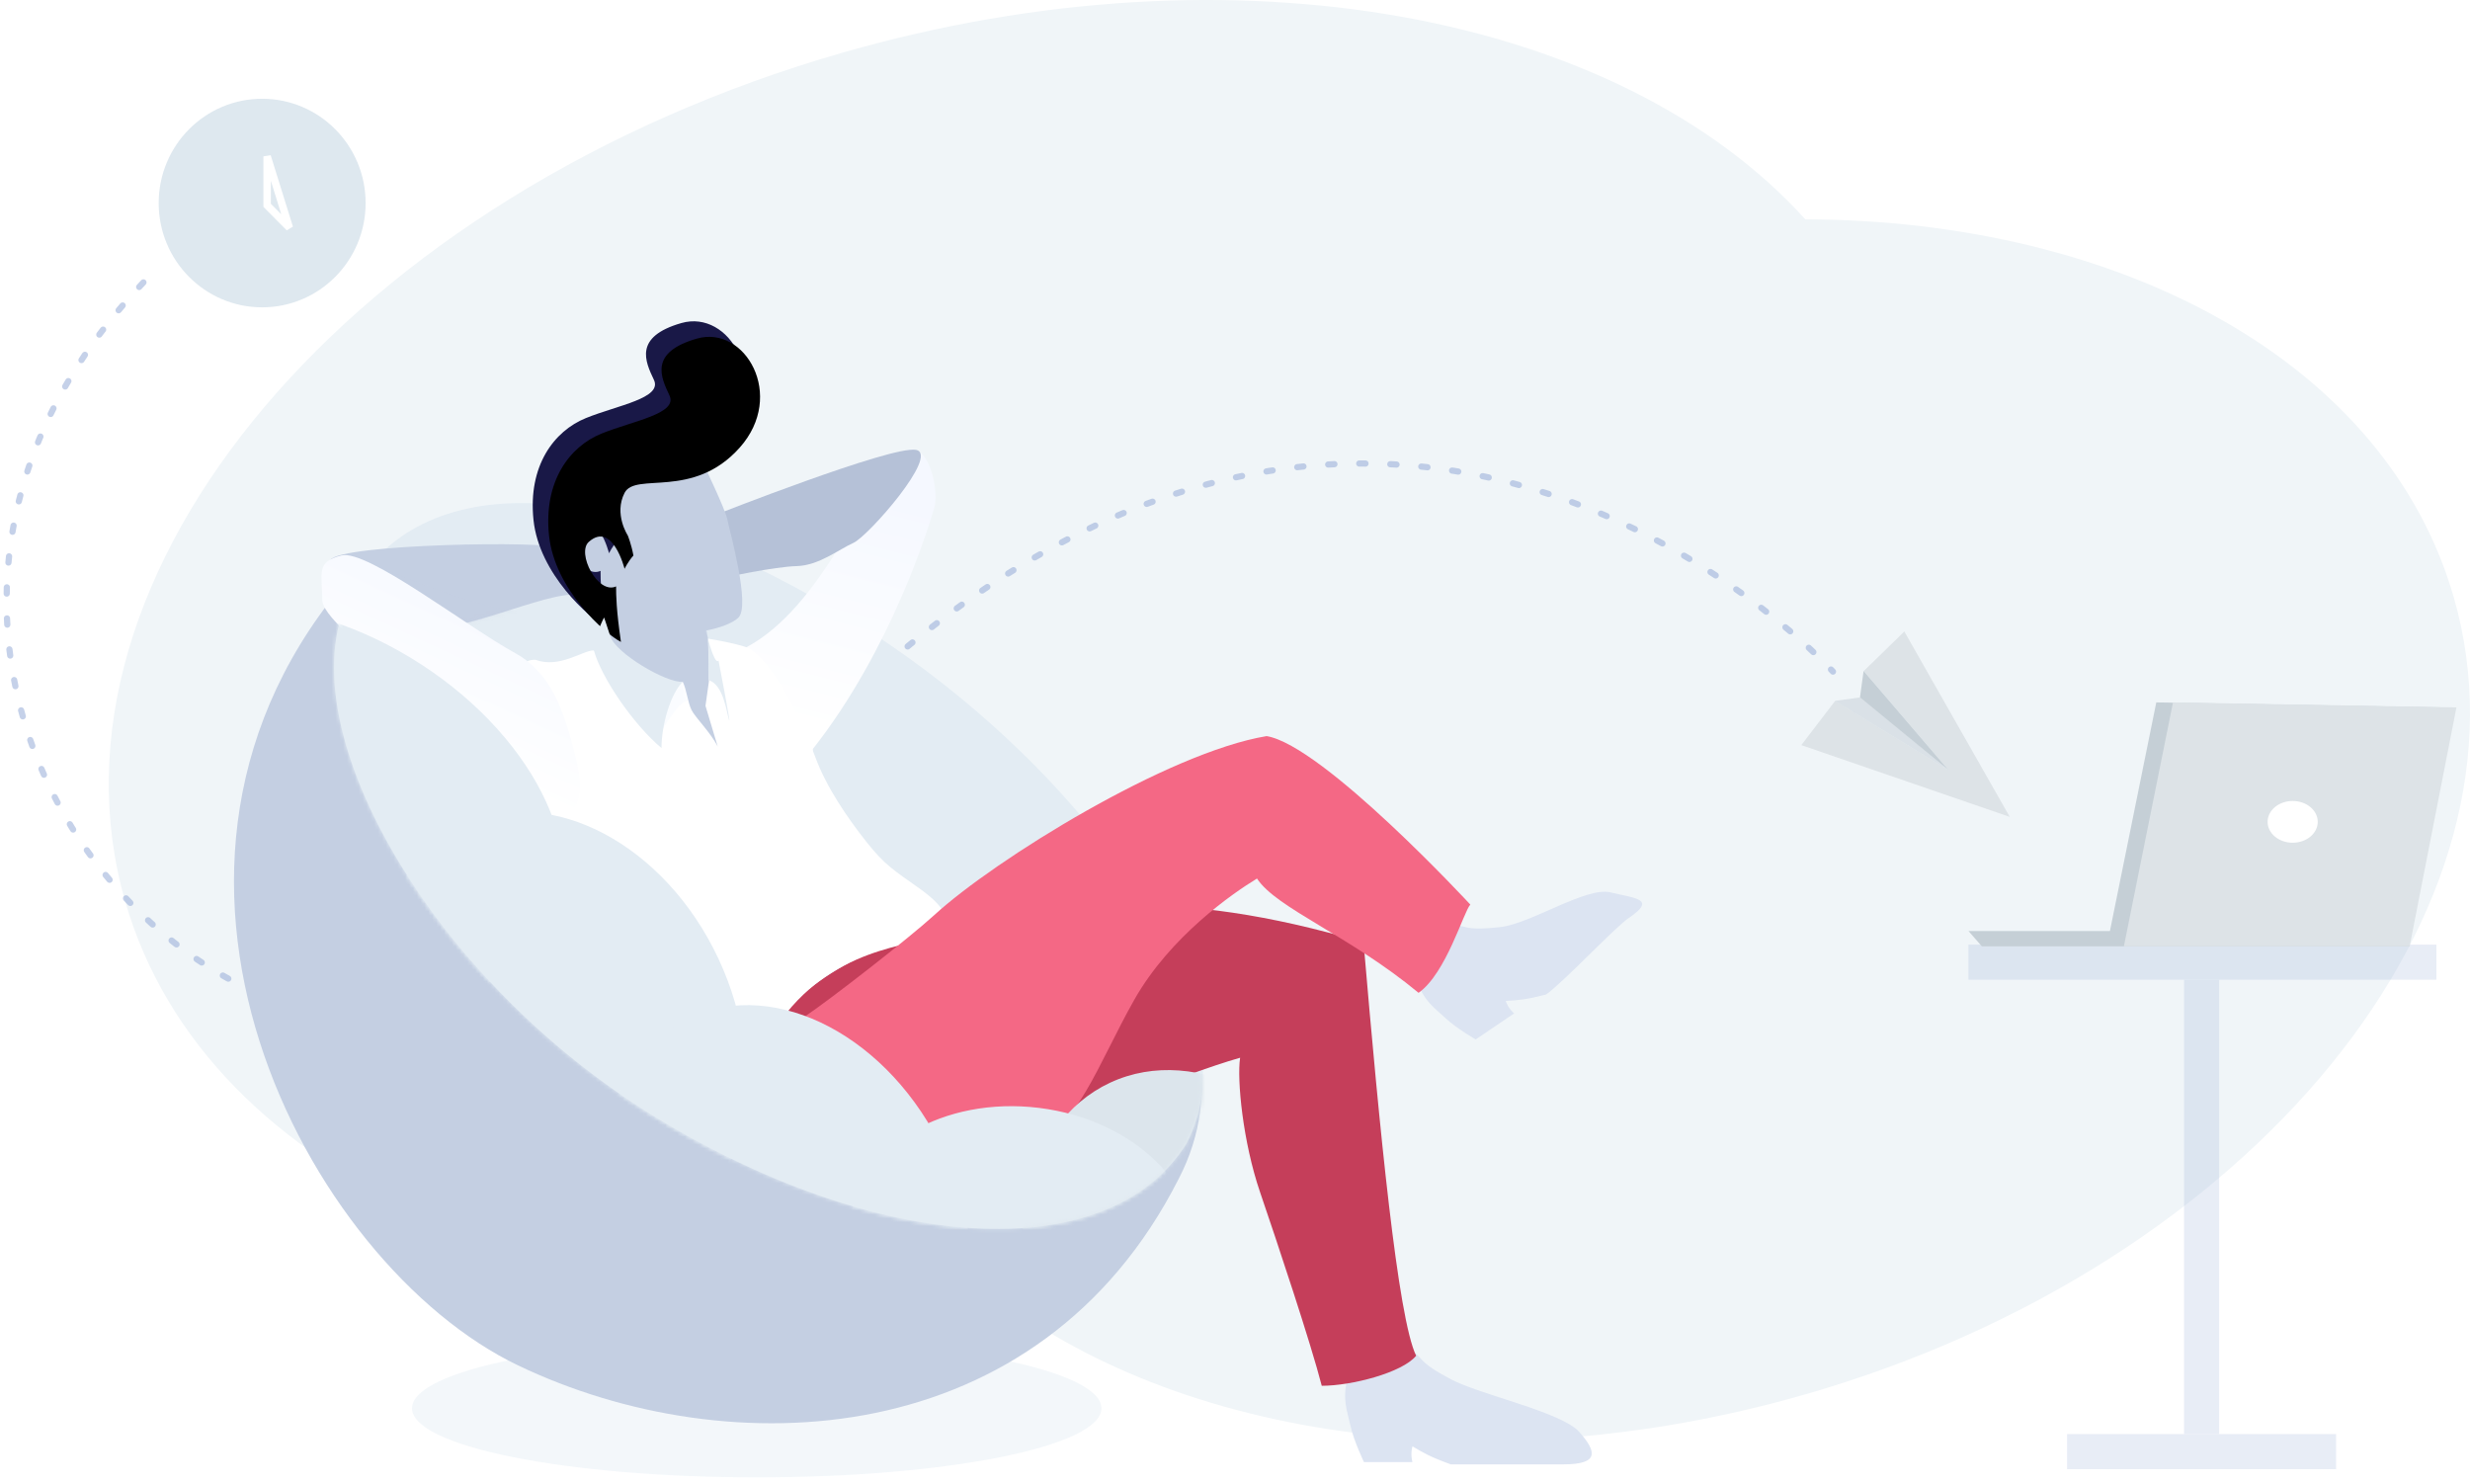 <?xml version="1.0" encoding="UTF-8"?>
<svg width="636px" height="382px" viewBox="0 0 636 382" version="1.1" xmlns="http://www.w3.org/2000/svg" xmlns:xlink="http://www.w3.org/1999/xlink">
    <!-- Generator: Sketch 55.1 (78136) - https://sketchapp.com -->
    <title>web/boost/home</title>
    <desc>Created with Sketch.</desc>
    <defs>
        <polygon id="path-1" points="0.43 0.393 9.467 0.393 9.467 117.463 0.43 117.463"></polygon>
        <polygon id="path-3" points="-29.691 117.425 39.588 117.425 39.588 126.458 -29.691 126.458"></polygon>
        <polygon id="path-5" points="-55.079 -8.603 65.407 -8.603 65.407 0.43 -55.079 0.43"></polygon>
        <polygon id="path-7" points="0.43 63.659 13.076 0.86 86.061 2.151 74.013 63.659"></polygon>
        <filter x="-35.2%" y="-42.1%" width="170.4%" height="184.2%" filterUnits="objectBoundingBox" id="filter-9">
            <feGaussianBlur stdDeviation="11.77" in="SourceGraphic"></feGaussianBlur>
        </filter>
        <path d="M2.681,20.646 C1.83,16.781 0.552,13.905 1.83,8.687 C3.109,3.469 17.822,0.511 19.679,2.183 C21.535,3.854 21.233,4.748 28.587,8.644 C35.941,12.54 57.019,17.071 61.531,22.125 C66.043,27.179 66.883,30.52 57.506,30.52 L28.501,30.52 C23.295,28.638 21.545,27.624 18.626,25.882 C18.031,28.065 18.626,29.924 18.626,29.924 L6.135,29.924 C6.135,29.924 3.53,24.512 2.681,20.646 Z" id="path-10"></path>
        <path d="M9.511,34.383 C6.743,31.777 4.171,30.186 2.361,25.363 C0.552,20.54 10.632,10.285 13.011,10.611 C15.39,10.938 15.635,11.809 23.583,10.942 C31.531,10.076 45.747,0.433 52.066,2.012 C58.384,3.592 64.056,3.624 56.611,8.666 C53.111,11.035 39.563,25.477 35.358,28.325 C30.206,29.632 28.267,29.77 25.007,29.959 C25.716,32.009 27.195,33.162 27.195,33.162 L17.277,39.878 C17.277,39.878 12.279,36.989 9.511,34.383 Z" id="path-12"></path>
        <linearGradient x1="60.592%" y1="16.269%" x2="52.23%" y2="80.014%" id="linearGradient-14">
            <stop stop-color="#F5F8FF" offset="0%"></stop>
            <stop stop-color="#FFFFFF" offset="100%"></stop>
        </linearGradient>
        <path d="M6.14,40.732 C11.766,33.161 25.54,17.369 55.19,11.616 C84.84,5.863 112.072,0.492 162.056,15.324 C166.171,63.464 170.861,111.933 175.593,121.748 C171.983,126.13 158.943,129.478 151.293,129.478 C148.517,118.639 139.82,92.528 135.402,79.612 C130.984,66.696 129.417,50.664 130.271,45.011 C115.208,49.279 84.352,62.255 73.535,66.098 C62.716,69.942 25.599,82.128 13.314,72.317 C1.028,62.507 0.514,48.303 6.14,40.732 Z" id="path-15"></path>
        <path d="M5.992,26.649 C4.501,19.188 1.624,6.11 1.05,3.316 C0.476,0.522 28.299,10.174 28.299,10.174 L31.798,28.467 L35.803,59.405 C35.803,59.405 7.484,34.11 5.992,26.649 Z" id="path-17"></path>
        <path d="M53.034,0.556 C53.034,0.556 63.599,2.271 64.327,3.59 C71.197,8.567 77.807,23.381 80.629,31.055 C83.451,38.73 88.863,46.655 93.742,52.817 C98.62,58.98 100.961,60.251 107.353,64.81 C113.745,69.369 116.093,72.987 112.476,76.386 C108.858,79.785 88.026,78.465 73.197,96.947 C60.242,102.245 60.258,104.182 56.408,92.735 C52.559,81.288 20.909,52.666 15.776,48.632 C10.642,44.597 12.625,40.721 11.332,28.364 C10.038,16.007 0.704,5.988 8.554,5.988 C14.741,8.286 20.768,3.59 23.488,3.59 C33.399,6.051 35.656,15.781 39.77,13.74 C43.885,11.7 46.519,11.7 46.519,11.7 C47.479,13.643 47.788,16.97 48.748,18.913 C49.708,20.856 53.724,24.752 55.509,28.364 L52.354,17.853 L53.234,11.568 L53.034,0.556 Z" id="path-19"></path>
        <path d="M27.29,22.581 C34.815,25.621 59.188,13.522 66.922,14.597 C74.031,15.584 65.01,4.494 62.341,2.531 C59.671,0.569 6.287,1.458 3.485,5.554 C0.683,9.65 21.048,20.06 27.29,22.581 Z" id="path-21"></path>
        <path d="M133.645,54.871 C133.645,54.871 130.013,49.366 132.821,43.906 C135.629,38.446 150.452,45.729 162.458,32.267 C174.463,18.804 163.796,0.637 151.454,4.18 C139.111,7.724 142.138,14.07 144.375,18.804 C146.613,23.539 135.101,25.317 126.869,28.649 C118.637,31.982 111.917,40.949 113.368,54.871 C114.818,68.794 127.767,80.193 131.888,82.29 C130.689,74.063 130.636,70.283 130.636,67.991 C125.909,70.17 120.403,59.366 123.609,56.523 C129.732,51.094 132.821,63.461 132.821,63.461 C132.821,63.461 133.645,61.7 135.101,60.031 C134.546,57.053 133.645,54.871 133.645,54.871 Z" id="path-23"></path>
        <filter x="-5.0%" y="-1.5%" width="101.5%" height="107.0%" filterUnits="objectBoundingBox" id="filter-24">
            <feGaussianBlur stdDeviation="3" in="SourceAlpha" result="shadowBlurInner1"></feGaussianBlur>
            <feOffset dx="4" dy="4" in="shadowBlurInner1" result="shadowOffsetInner1"></feOffset>
            <feComposite in="shadowOffsetInner1" in2="SourceAlpha" operator="arithmetic" k2="-1" k3="1" result="shadowInnerInner1"></feComposite>
            <feColorMatrix values="0 0 0 0 0   0 0 0 0 0   0 0 0 0 0  0 0 0 0.14 0" type="matrix" in="shadowInnerInner1"></feColorMatrix>
        </filter>
        <linearGradient x1="86.878%" y1="16.269%" x2="57.763%" y2="80.014%" id="linearGradient-25">
            <stop stop-color="#F5F8FF" offset="0%"></stop>
            <stop stop-color="#FFFFFF" offset="100%"></stop>
        </linearGradient>
        <path d="M96.169,136.382 C154.335,172.638 214.408,176.6 234.606,144.356 C258.864,97.351 175.686,117.69 117.52,81.434 C59.354,45.179 60.791,14.916 20.67,0.503 C0.471,32.747 38.002,100.127 96.169,136.382 Z" id="path-26"></path>
        <path d="M27.5,0.433 C42.213,0.433 54.141,12.454 54.141,27.283 C54.141,42.113 42.213,54.134 27.5,54.134 C12.787,54.134 0.859,42.113 0.859,27.283 C0.859,12.454 12.787,0.433 27.5,0.433 Z" id="path-28"></path>
    </defs>
    <g id="web/boost/home" stroke="none" stroke-width="1" fill="none" fill-rule="evenodd">
        <g id="Artwork">
            <path d="M464.846,56.469 C546.548,56.777 614.422,93.368 631.81,153.762 C654.92,234.03 580.1,325.95 464.694,359.072 C381.375,382.984 299.68,369.711 251.997,330.275 C146.124,343.65 53.115,304.607 32.239,232.099 C7.928,147.66 90.652,49.81 217.006,13.546 C318.524,-15.59 417.32,3.893 464.846,56.469 Z" id="background" fill="#F0F5F8"></path>
            <g id="laptop" transform="translate(506, 180)">
                <g id="table" opacity="0.2" transform="translate(55.94, 71.832)">
                    <mask id="mask-2" fill="white">
                        <use xlink:href="#path-1"></use>
                    </mask>
                    <use id="Rectangle-3" fill="#8CA4D4" xlink:href="#path-1"></use>
                    <mask id="mask-4" fill="white">
                        <use xlink:href="#path-3"></use>
                    </mask>
                    <use id="Rectangle-2-copy" fill="#8CA4D4" xlink:href="#path-3"></use>
                    <mask id="mask-6" fill="white">
                        <use xlink:href="#path-5"></use>
                    </mask>
                    <use id="Rectangle-2" fill="#8CA4D4" xlink:href="#path-5"></use>
                </g>
                <polygon id="front" fill="#C5CFD6" points="36.576 63.229 49.221 0.86 122.207 2.151 109.728 63.229"></polygon>
                <polygon id="bottom" fill="#C5CFD6" points="0.861 59.723 114.451 59.723 114.451 63.659 4.303 63.659"></polygon>
                <g id="back" transform="translate(40.449, 0)">
                    <mask id="mask-8" fill="white">
                        <use xlink:href="#path-7"></use>
                    </mask>
                    <use id="Shape-9" fill="#DDE3E7" xlink:href="#path-7"></use>
                    <path d="M43.891,26.238 C47.456,26.238 50.346,28.645 50.346,31.614 C50.346,34.584 47.456,36.991 43.891,36.991 C40.327,36.991 37.437,34.584 37.437,31.614 C37.437,28.645 40.327,26.238 43.891,26.238 Z" id="Ellipse-5" fill="#FFFFFF" mask="url(#mask-8)"></path>
                </g>
            </g>
            <g id="message" transform="translate(0, 71)">
                <path d="M36.933,1.72 C-68.088,112.201 86.244,268.472 179.887,151.082 C337.638,-46.67 471.969,101.922 471.969,101.922" id="line" stroke="#8CA4D4" stroke-width="1.6" fill-opacity="0" fill="#000000" opacity="0.5" stroke-linecap="round" stroke-dasharray="1.6,6.4"></path>
                <g id="rocket" transform="translate(463.38, 91.171)">
                    <polygon id="Shape-5" fill="#DDE3E7" points="0.435 29.687 9.128 18.323 38.378 36.155 16.506 10.621 26.964 0.43 54.111 48.166"></polygon>
                    <polygon id="Shape-6" fill="#C5CFD6" opacity="0.5" points="9.072 18.292 15.859 17.369 38.358 36.138"></polygon>
                    <polygon id="Shape-7" fill="#C5CFD6" points="15.55 17.369 16.476 10.593 38.364 36.138"></polygon>
                </g>
            </g>
            <g id="Person" transform="translate(24, 79)">
                <path d="M170.849,301.4 C219.867,301.4 259.604,293.434 259.604,283.608 C259.604,273.781 219.867,265.815 170.849,265.815 C121.83,265.815 82.093,273.781 82.093,283.608 C82.093,293.434 121.83,301.4 170.849,301.4 Z" id="chair-shadow" fill="#E3ECF3" opacity="0.433"></path>
                <path d="M109.42,272.581 C163.811,298.608 243.671,295.17 279.494,224.539 C303.16,179.093 252.666,124.674 197.201,86.834 C147.421,52.873 103.144,45.171 77.164,64.291 C74.198,66.474 68.924,66.045 66.529,69.016 C0.588,144.095 55.029,246.554 109.42,272.581 Z" id="chair" fill="#C4CFE2"></path>
                <path d="M143.018,207.552 C201.184,243.808 261.257,247.77 281.455,215.526 C300.197,180.69 254.73,117.687 196.564,81.432 C138.397,45.176 87.718,39.429 67.519,71.673 C47.321,103.917 84.851,171.297 143.018,207.552 Z" id="cushion" fill="#E3ECF3"></path>
                <path d="M156.163,182.117 C182.243,198.383 209.178,200.16 218.235,185.695 C226.638,170.066 206.252,141.801 180.171,125.535 C154.091,109.27 131.368,106.692 122.311,121.157 C113.254,135.623 130.082,165.852 156.163,182.117 Z" id="shadow" filter="url(#filter-9)"></path>
                <g id="shoe" transform="translate(321.067, 267.53)">
                    <mask id="mask-11" fill="white">
                        <use xlink:href="#path-10"></use>
                    </mask>
                    <use id="Path-17" fill="#DCE4F2" xlink:href="#path-10"></use>
                </g>
                <g id="shoe" transform="translate(338.689, 148.771)">
                    <mask id="mask-13" fill="white">
                        <use xlink:href="#path-12"></use>
                    </mask>
                    <use id="Path-17-Copy" fill="#DCE4F2" xlink:href="#path-12"></use>
                </g>
                <path d="M168.145,87.687 C187.461,77.427 198.468,47.476 206.446,39.055 C214.424,30.633 217.947,46.745 216.628,51.489 C215.31,56.233 205.587,88.116 185.291,113.865 C185.291,130.687 165.649,101.184 168.145,87.687 Z" id="sleeve" fill="url(#linearGradient-14)"></path>
                <path d="M159.882,53.702 C159.882,53.702 205.667,35.64 211.857,36.834 C218.046,38.028 199.547,59.075 195.762,60.774 C191.977,62.472 186.833,66.615 181.14,66.763 C175.447,66.911 162.362,69.722 162.362,69.722 L159.882,53.702 Z" id="arm" fill="#B5C1D7"></path>
                <g id="leg" transform="translate(165.046, 148.342)">
                    <mask id="mask-16" fill="white">
                        <use xlink:href="#path-15"></use>
                    </mask>
                    <use id="Path-7" fill="#C53E5A" xlink:href="#path-15"></use>
                </g>
                <g id="neck" transform="translate(128.083, 65.168)">
                    <mask id="mask-18" fill="white">
                        <use xlink:href="#path-17"></use>
                    </mask>
                    <use id="Path-4" fill="#C4CFE2" xlink:href="#path-17"></use>
                </g>
                <g id="shirt" transform="translate(105.303, 84.889)">
                    <mask id="mask-20" fill="white">
                        <use xlink:href="#path-19"></use>
                    </mask>
                    <use id="Path-9" fill="#FFFFFF" xlink:href="#path-19"></use>
                    <path d="M40.791,24.945 C43.918,19.272 46.392,16.435 48.213,16.435 C50.034,16.435 49.715,13.677 47.257,8.16 L38.739,14.586 L40.791,24.945 Z" id="Path-23" fill="#CCDFFD" opacity="0.3" mask="url(#mask-20)"></path>
                </g>
                <g id="top" transform="translate(57, 34)">
                    <path d="M159.592,122.597 C175.162,108.341 219.729,80.75 245.144,76.536 C259.703,78.952 297.592,119.916 297.592,119.916 C295.883,121.711 291.38,137.633 284.268,142.638 C266.355,127.806 247.679,120.88 242.664,113.21 C236.409,117.009 220.329,128.101 211.081,144.398 C201.832,160.694 195.697,179.261 185.157,179.725 C174.617,180.19 159.753,181.391 146.061,172.603 C138.109,167.5 115.216,156.124 126.338,148.67 C132.712,144.398 153.065,128.574 159.592,122.597 Z" id="leg" fill="#F46885"></path>
                    <path d="M98.901,3.617 C99.956,6.272 105.742,17.923 106.299,20.828 C106.856,23.732 112.363,43.105 109.083,46.088 C105.802,49.071 95.966,50.582 93.218,49.626 C90.469,48.671 84.56,48.059 82.258,44.03 C80.489,40.933 74.869,33.744 73.394,34.156 C72.856,35.26 70.979,36.439 70.039,35.682 C65.977,32.407 62.495,28.86 64.148,20.828 C65.8,12.795 71.595,8.832 77.807,6.225 C84.02,3.617 97.846,0.963 98.901,3.617 Z" id="face" fill="#C4CFE2"></path>
                    <g id="arm" transform="translate(0.594, 25.594)">
                        <mask id="mask-22" fill="white">
                            <use xlink:href="#path-21"></use>
                        </mask>
                        <use id="Path-13" fill="#C4CFE2" xlink:href="#path-21"></use>
                        <path d="M12.472,5.936 C14.054,6.51 46.152,20.463 54.093,18.53 C59.388,17.242 52.791,19.677 34.303,25.836 C18.694,12.187 11.417,5.553 12.472,5.936 Z" id="Path-24" fill="#C4CFE2" opacity="0.5" mask="url(#mask-22)"></path>
                    </g>
                </g>
                <g id="hair">
                    <use fill="#191847" fill-rule="evenodd" xlink:href="#path-23"></use>
                    <use fill="black" fill-opacity="1" filter="url(#filter-24)" xlink:href="#path-23"></use>
                </g>
                <path d="M158.594,96.163 C162.353,97.495 163.073,104.42 163.718,106.373 C164.363,108.326 161.009,91.066 161.009,91.066 C159.829,92.69 157.304,81.668 157.779,83.284 C159.055,87.631 157.986,92.554 158.594,96.163 Z" id="colar" fill="#E3ECF3"></path>
                <path d="M146.331,113.611 C146.331,107.477 148.775,99.434 151.794,96.564 C147.417,96.834 134.541,89.16 133.167,84.883 C131.792,80.605 131.537,79.994 131.537,79.994 C131.537,79.994 128.886,85.11 128.886,88.355 C130.762,95.394 139.129,107.614 146.331,113.611 Z" id="colar" fill="#E3ECF3"></path>
                <path d="M108.707,89.193 C95.995,82.222 70.602,62.405 63.928,64.023 C57.254,65.64 58.986,68.645 58.986,75.537 C58.986,82.428 93.867,105.702 99.238,117.219 C101.537,122.148 107.427,134.326 117.97,132.342 C128.513,130.357 125.315,119.907 123.043,111.478 C120.372,101.57 116.535,93.485 108.707,89.193 Z" id="sleeve" fill="url(#linearGradient-25)"></path>
                <g id="cushion" transform="translate(46.849, 71.17)">
                    <g id="Mask-by-Oval">
                        <g id="Oval-3-+-Oval-3-Copy-+-Oval-3-Copy-2-+-Oval-3-Copy-4-+-Oval-3-Copy-3-Mask">
                            <mask id="mask-27" fill="white">
                                <use xlink:href="#path-26"></use>
                            </mask>
                            <use id="Mask" fill-opacity="0" fill="#000000" xlink:href="#path-26"></use>
                            <path d="M-7.878,90.613 C22.481,110.28 57.259,110.608 69.8,91.345 C82.34,72.082 67.895,40.524 37.535,20.857 C7.175,1.191 -27.602,0.863 -40.143,20.126 C-52.683,39.388 -38.238,70.947 -7.878,90.613 Z" id="Oval-3" fill="#E3ECF3" mask="url(#mask-27)"></path>
                            <path d="M98.631,169.001 C121.005,158.594 127.96,126.237 114.166,96.73 C100.373,67.222 71.053,51.739 48.678,62.146 C26.304,72.553 19.349,104.91 33.142,134.418 C46.936,163.925 76.256,179.409 98.631,169.001 Z" id="Oval-3-Copy" fill="#E3ECF3" mask="url(#mask-27)"></path>
                            <path d="M156.655,218.735 C179.029,208.327 185.985,175.97 172.191,146.463 C158.397,116.956 129.077,101.472 106.702,111.879 C84.328,122.286 77.373,154.643 91.167,184.151 C104.961,213.658 134.281,229.142 156.655,218.735 Z" id="Oval-3-Copy-2" fill="#E3ECF3" mask="url(#mask-27)"></path>
                            <path d="M264.966,235.455 C287.34,225.048 294.296,192.691 280.502,163.184 C266.708,133.676 237.388,118.193 215.014,128.6 C192.64,139.007 185.684,171.364 199.478,200.871 C213.272,230.379 242.592,245.862 264.966,235.455 Z" id="Oval-3-Copy-4" fill="#DCE5EC" mask="url(#mask-27)"></path>
                            <path d="M188.327,202.755 C212.831,205.756 234.559,193.042 236.859,174.358 C239.159,155.673 221.159,138.094 196.656,135.092 C172.153,132.091 150.425,144.805 148.125,163.49 C145.825,182.174 163.824,199.754 188.327,202.755 Z" id="Oval-3-Copy-3" fill="#E3ECF3" mask="url(#mask-27)"></path>
                        </g>
                    </g>
                </g>
            </g>
            <g id="Clock" opacity="0.6" transform="translate(40, 25)">
                <g id="Ellipse-4">
                    <mask id="mask-29" fill="white">
                        <use xlink:href="#path-28"></use>
                    </mask>
                    <use fill="#C8D8E4" xlink:href="#path-28"></use>
                </g>
                <path d="M28.785,15.256 L28.785,27.87 L34.512,33.643 L28.785,15.256 Z" id="Shape-8" stroke="#FFFFFF" stroke-width="1.92"></path>
            </g>
        </g>
    </g>
</svg>
